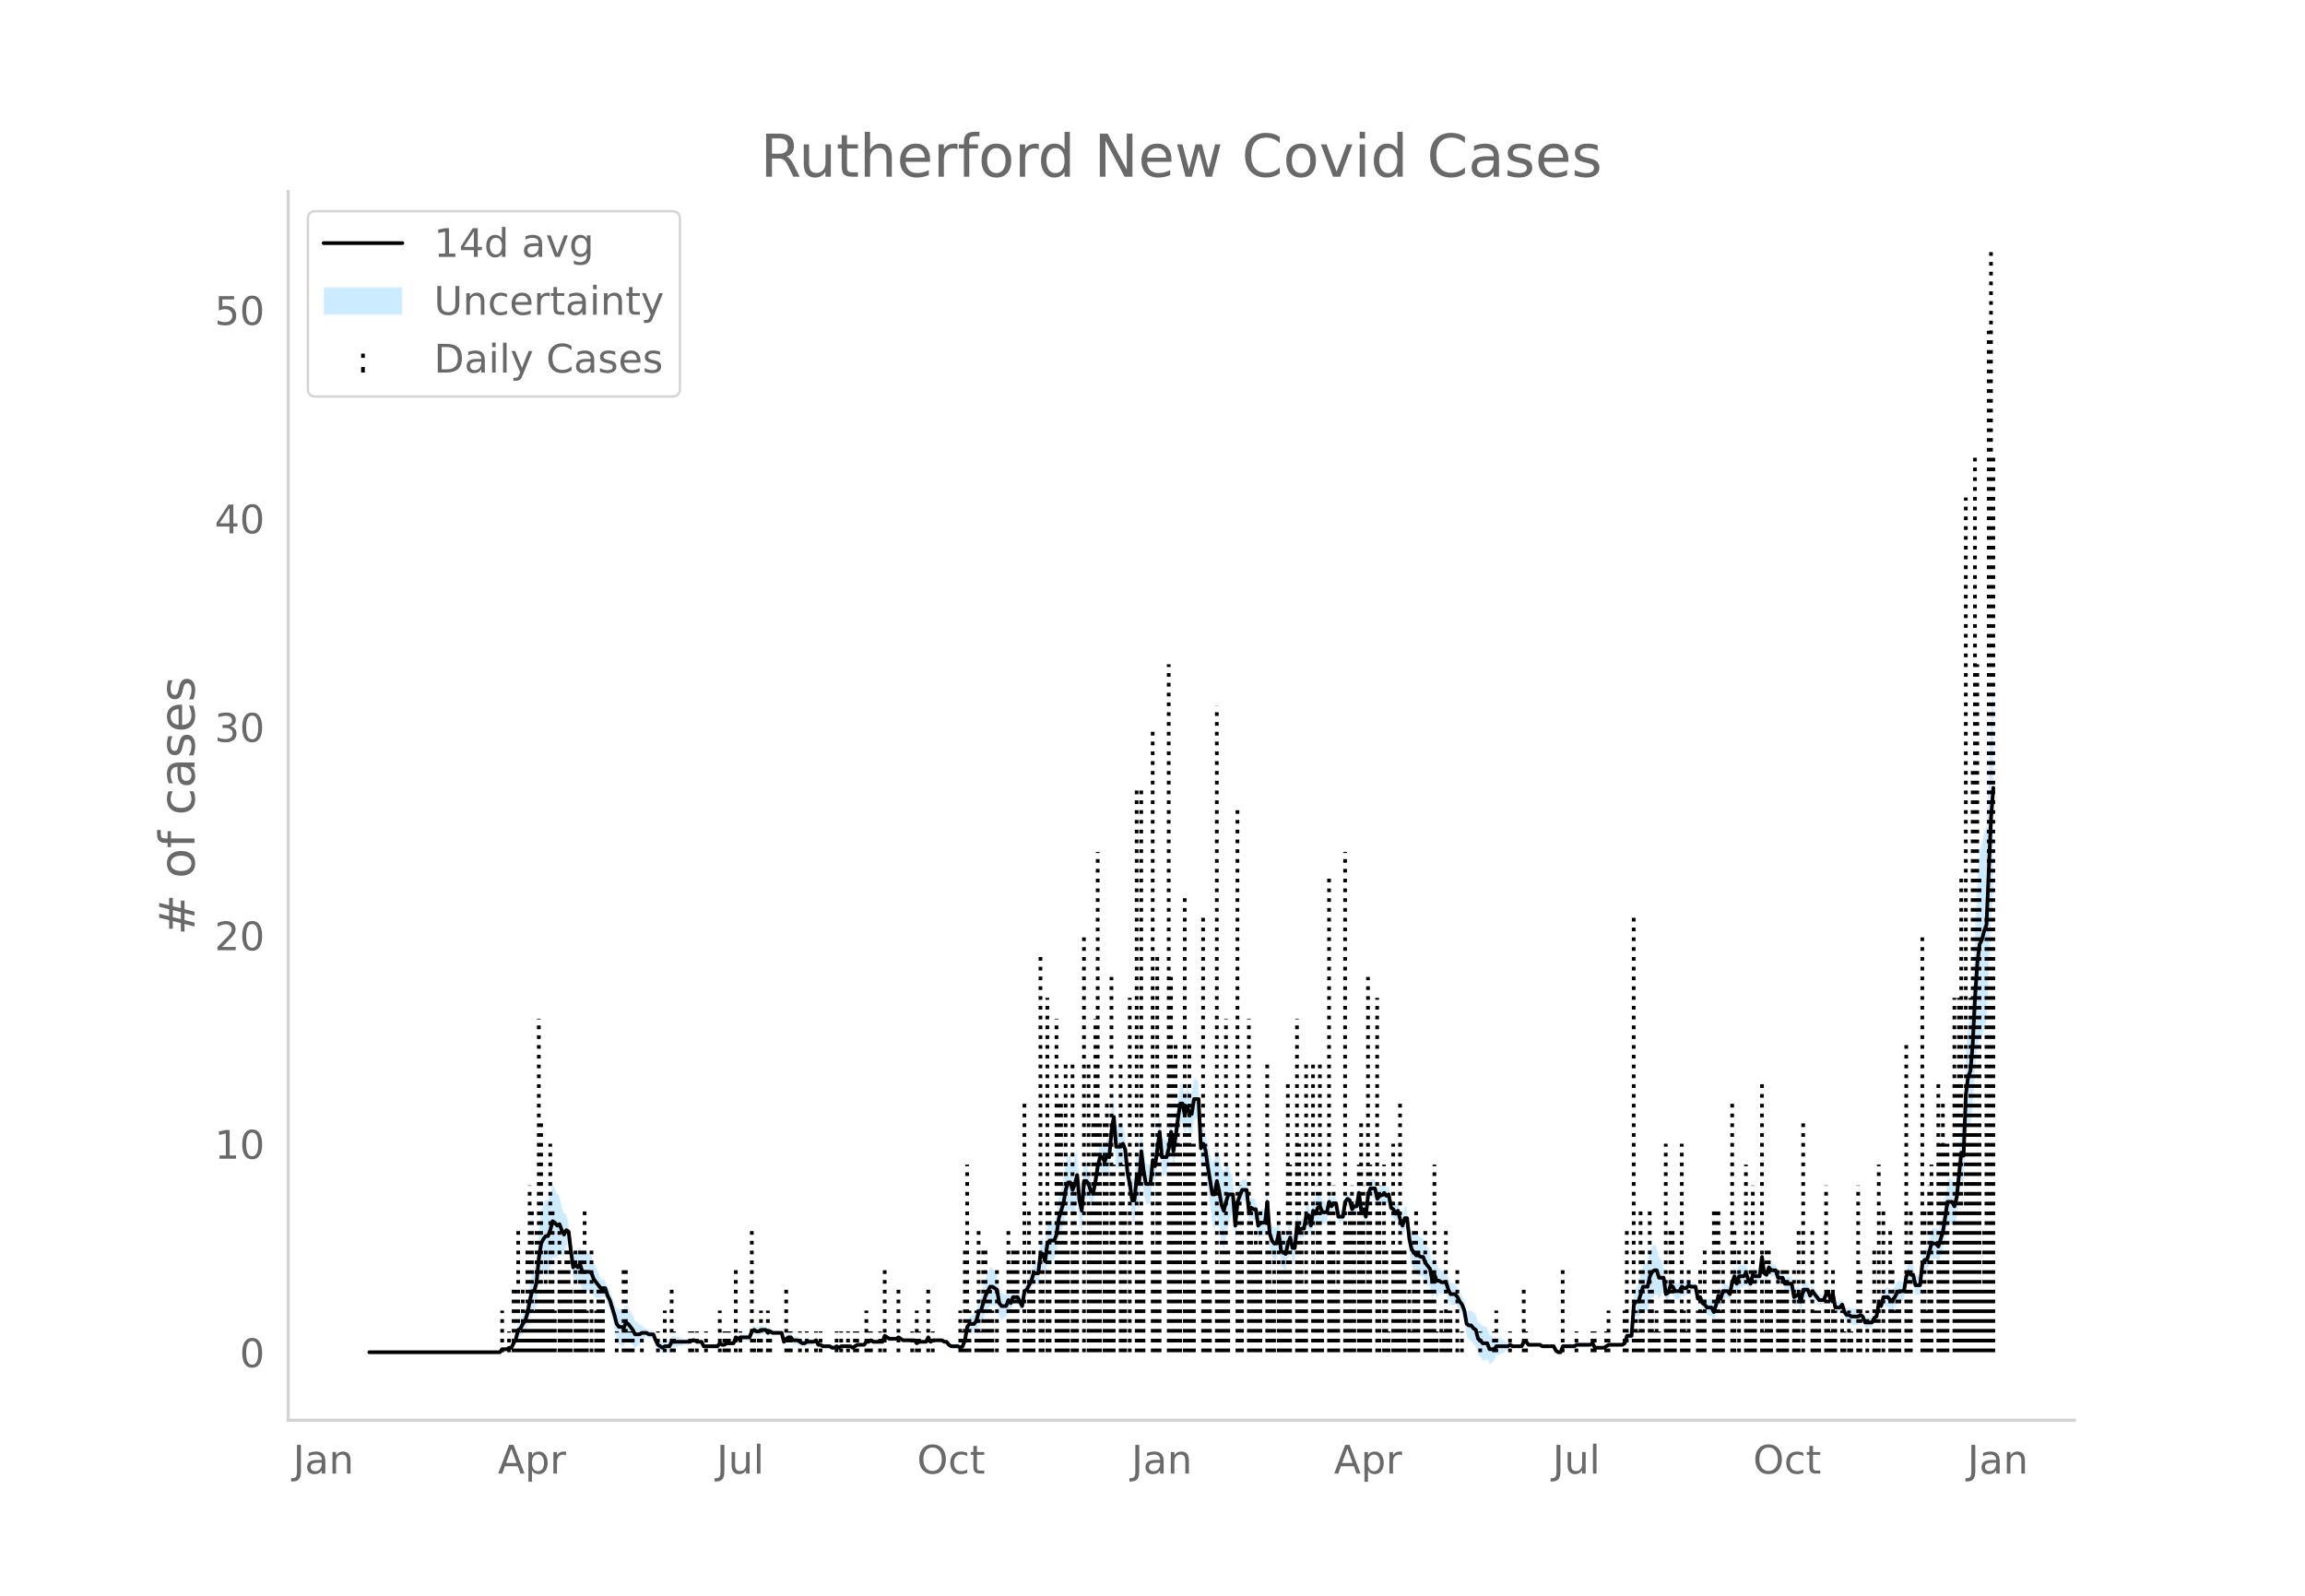 <svg height="864" viewBox="0 0 936 648" width="1248" xmlns="http://www.w3.org/2000/svg" xmlns:xlink="http://www.w3.org/1999/xlink"><defs><style>*{stroke-linecap:butt;stroke-linejoin:round}</style></defs><g id="figure_1"><path d="M0 648h936V0H0z" style="fill:#fff" id="patch_1"/><g id="axes_1"><path d="M117 576.72h725.4V77.76H117z" style="fill:none" id="patch_2"/><g id="PolyCollection_1"><defs><path d="M150.903-98.907H202.989l.93-.886.93.116.93.076.931-.466.93.09.93-1.46.93-1.278.93-2.631.93.067.93-1.128.93-.623.931-2.274.93-3.712.93-2.97.93.797.93-2.793.93-7.973.93-4.246.93-.692.93-.552.931.146.93-2.26.93-3.657.93.054.93.041.93-2.004.93.924.93.326.931-4 .93-2.076.93 7.295.93 8.249.93-.236.93 2.11.93-.659.93 3.652.93.11.931-.111.93-.249.93.043.93 2.035.93.842.93.218.93-.357.93-.502.931.17.93 3.302.93 2.228.93 3.46.93 3.87.93 4.613.93 1.886.93.258.931.63.93-2.66.93.303.93.895.93.879.93 1.336.93-.899.93-.822.93-1.597.931-.831.93-.54.93.559.93.015.93-.015.93 2.65.93 1.928.93.698.931.77.93-.533.93.125.93.07.93-1.88.93-.143.93-.187.93-.242.93-.218.931-.286.93-.41.93-.049.93.012.93-.604.93-.127.93.486.93-.174.931-.335.93 2.15.93.173.93.119.93.084.93.06.93.039.93.02.931-1.234.93.577.93-.105.93-.73.93-.056.93-.064.93-.074.93-2.002.93.742.931-.445.93.09.93.035.93-.017.93-.071.93-2.124.93-.395.93.62h.931l.93-.62.93-.107.93-.218.93 1.162.93-.716.93.515.93-.113.931-.144.93-.19.93-.286.93 4.33.93-1.062.93-.541.93.038.93 1.289.93.013.931-.05.93.675.93.624.93.013.93-.696.93-.15.93-.228.93-.377.931-.611.93 1.894.93-.043.93.574.93.07.93.028.93-.01.93.686.93.076.931-.592.93.604.93-.668.93-.088.93-.122.93-.384.93-.05.93.566.931-.605.93-.538.93.05.93.041h.93l.93-1.04.93.129.93-.474.931.649.93.023.93.003.93-.016.93-.037.93-2.253.93.639.93.59.93-.047.931-.081.93-.128.93-.58.93.576.93.605.93-.037.93-.04.93-.047.931-.054.93-.061.93 1.252.93-.62.93.02.93.006.93-.006.93-1.745.93 1.725.931-.644h3.72l.93.61.93.001.93 1.3.931.807.93.145.93.11.93.086.93.575.93-.571.93-2.419.93-4.49.931-.41.93.556.93.419.93-.77.93-2.866.93-.078.93-2.404.93-2.333.93-1.274.931-1.449.93-.132.93.054.93-.073.93 4.966.93.766.93-.54.93-.668.931-3.13.93.923.93-2.735.93-.074.93-.004.93 1.769.93 1.636.93-6.267.931-.685.93-1.553.93-1.204.93-2.263.93.43.93.19.93-6.556.93.691.93 3.243.931-6.42.93-.623.93.015.93-.682.93-2.469.93-6.21.93-2.505.93-2.459.931-4.375.93-2.233.93.083.93 3.112.93-2.465.93-4.174.93 9.542.93 3.43.93-12.823.931-1.24.93-.324.93 2.133.93-.02.93-5.112.93-5.402.93-2.637.93.742.931 2.126.93-1.915.93.969.93-9.855.93-4.793.93 12.1.93-.11.93-.342.931-2.072.93.96.93 9.263.93 5.091.93 8.473.93 1.325.93-9.477.93 3.362.93-13.253.931 7.269.93 3.986.93-.253.93-.422.93-10.149.93 1.56.93-7.175.93-5.044.931 10.35.93-.63.93-.942.93-3.532.93-6.326.93 7.86.93-5.757.93-6.877.93-5.327.931-.013.93 4.93.93-3.704.93 2.51.93.797.93-6.106.93-.426.93-.856.931 19.954.93-1.405.93 2.338.93 8.112.93 7.496.93 8.077.93 1.247.93-4.953.931 4.517.93 5.997.93 2.751.93-4.869.93-5.272.93-3.624.93-.88.93 12.168.93-11.424.931-3.527.93-2.804.93.077.93.072.93 8.881.93-1.853.93.683.93-.038.931 7.41.93-.89.93.172.93.037.93-8.78.93 13.345.93 3.672.93 1.426.93-.173.931-5.16.93 7.819.93.814.93.66.93-4.747.93-2.516.93 4.153.93-.182.931-9.729.93.5.93-.443.93.241.93-4.632.93.56.93 4.35.93-5.728.931 1.083.93-2.657.93-.546.93 2.329.93-.8.93-1.3.93-3.944.93 1.53.93-1.49.931-.527.93 5.482.93.039.93-.517.93-5.872.93-1.008.93.752.93 3.626.931-1.252.93-.057.93-5.09.93 7.264.93-.588.93 3.189.93-8.775.93-2.08.931.126.93-.065.93 4.237.93-1.178 1.86-.548v-.694l.93 1.117.93-.715.93 5.574.931.544.93 2.013.93-1.525.93 4.295.93 3.026.93-3.048.93-.197.93 9.53.931 5.436.93 2.003.93 1.639.93.128.93.312.93-.021.93 2.4.93 1.187.93.805.931 5.039.93-2.58.93 1.67.93-1.477.93.196.93-.11.93-.164.93 3.108.931 1.87.93-.146.93-.445.93.973.93 1.701.93 1.145.93 2.991.93 6.357.931 1.35.93.384.93 1.493.93.653.93 3.764.93.783.93 1.392.93-.126.93-.453.931 1.994.93-.558.93-.787.93-2.105.93-.3.93-.368.93-.56.93-.583.931-.814.93-.845.93.392.93-.07.93-.09.93-.116.93-.077.93-1.677.93.039.931 1.208.93-.005.93-.008.93-.01.93-.015.93-.018.93.623H630.845l.93 1.969.93.76.93.173.93-2.443.931-.027.93-.03.93-.033.93-.036h.93l.93-.569.93.033.93.03.93.027.931.025.93-.075.93-.237.93-1.015.93 1.888.93.06.93.05.93.043.931.037.93-.605.93-.605h5.581l.93-.604.93-2.44.93.302.93.178.93-9.936.93.34.93.99.93-1.964.931-1.97.93.634.93.297.93-3.836.93-1.65.93-.845.93-.661.93 2.078.931-1.468.93-2.442.93 6.22.93-.968.93-3.619.93.36.93 1.94.93.116.93.107.931-1.864.93.375.93-.423.93-1.83.93.35.93-.337.93-.485.93 5.16.931-.4.93 2.914.93 1.026.93 1.714.93.364.93.266.93 2.073.93-3.092.931-3.79.93.86.93-3.21.93-.205.93-.225.93 1.292.93-4.234.93-1.655.93 3.18.931-2.769.93.058.93-.13.93-1.753.93 1.883.93 1.573.93-3.99.93.463.931-.226.93-.338.93-7.455.93 6.572.93.605.93-3.072.93 1.235.93.013h.93l.931 3.074.93-.038.93-.239.93 2.7.93.218.93.185.93.16.93 5.518.931-.139.93-.335.93 3.267.93-5.084.93-.356.93-.502.93 2.307.93-2.103.931.845.93 1.134.93 1.155.93-.172.93-.325.93-2.425.93-.584.93 3.105.93-2.566.931 5.82.93.193.93.053.93-1.157.93 3.187.93 1.507.93.24.93.873.931.179.93.103.93-.212.93-1.123.93.409.93 1.773.93.088.93-.01.931-.109.93-2.41.93-.758.93-4.652.93 1.535.93-2.825.93.545.93.393.93 1.38.931.135.93-1.066.93-1.805.93-.722.93-.331.93-.606.93-5.858.93-1.638.931 1.546.93.015.93 4.155.93-.11.93-.147.93-8.085.93-1.477.93.166.93-2.53.931-2.884.93.344.93.01.93 1.402.93-2.591.93-2.527.93-5.086.93-5.147.931.179.93-.498.93 1.713.93-3.524.93-8.261.93-7.257.93 2.275.93-20.501.931-3.718.93-.289.93-8.349.93-14.813.93-9.482.93-3.988.93.407.93-2.671.93-3.112.931-21.586.93-20.072.93-10.401v-86.95l-.93 13.784-.93 23.463-.93 21.95-.93 1.725-.93 4.584-.93 4.035-.93 11.734-.93 18.331-.93 22.675-.93 13.42-.931 4.548-.93 10.793-.93 29.08-.93-.142-.93 10.882-.93 9.879-.93 3.731-.93-1.914-.931-.498-.93.179-.93 6.946-.93 7.007-.93 3.52-.93 3.454-.93-1.016-.93.01-.93.345-.931 4.37-.93 3.517-.93.167-.93 2.15-.93 8.846-.93-.147-.93-.11-.93-4.31-.931.015-.93-.873-.93 1.99-.93 6.235-.93-.606-.93-.331-.93.487-.93 1.823-.931 1.352-.93.135-.93-1.037-.93.392-.93.546-.93 4.43-.93-.884-.93 6.232-.93.45-.931 1.219-.93-.109-.93-.01-.93.089-.93-3.064-.93-.801-.93.086-.93-.212-.931.103-.93.18-.93-.337-.93.24-.93-.911-.93-2.86-.93 1.261-.93.054-.931.192-.93-5.063-.93 2.27-.93-2.94-.93.625-.93 2.412-.93-.325-.93-.172-.93-1.264-.931-1.284-.93-1.574-.93 1.525-.93-2.53-.93-.503-.93-.356-.93 4.591-.93-2.78-.931.875-.93 1.07-.93-5.365-.93.159-.93.186-.93.218-.93-2.138-.93-.239-.93-.038-.931-2.972h-.93l-.93.012-.93-1.183-.93 2.975-.93-.605-.93-6.73-.93 8.266-.931-.338-.93-.226-.93-.746-.93 3.266-.93-2.055-.93-2.955-.93.667-.93-.132-.931.059-.93 3.278-.93-2.868-.93 3.183-.93 5.44-.93-1.126-.93-.225-.93-.205-.93 2.837-.931-1.558-.93 3.465-.93 2.954-.93-1.555-.93.266-.93.365-.93-.705-.93-.184-.931-1.924-.93.81-.93-4.514-.93-.485-.93-.337-.93-.86-.93.59-.93-.423-.93-.835-.931 1.764-.93.107-.93.116-.93-1.688-.93-.85-.93 2.428-.93.242-.93-7.083-.931-2.442-.93-1.468-.93-3.968-.93-.662-.93.366-.93 1.977-.93 4.63-.93.296-.931.635-.93 4.076-.93 4.083-.93.99-.93 2.758-.93 15.459-.93.178-.93.303-.93 3.606-.931.605h-5.58l-.93.604-.931.605-.93.037-.93.042-.93.05-.93.06-.93-1.74-.93.195-.93-.237-.931-.075-.93.025-.93.027-.93.03-.93.033-.93.64h-.93l-.93-.035-.93-.033-.931-.03-.93-.028-.93 2.394-.93.173-.93-.449-.93-1.658H626.193l-.93-.587-.93-.018-.93-.014-.93-.011-.93-.008-.93-.005-.931-1.21-.93.039-.93 1.95-.93-.077-.93-.117-.93-.089-.93-.07-.93-.817-.931.364-.93-.813-.93-.584-.93-.56-.93-.368-.93-.3-.93.314-.93-.787-.931-.558-.93-2.844-.93-.453-.93-.126-.93-1.026-.93-.426-.93-3.492-.93-.556-.93-.926-.931.383-.93.141-.93-4.526-.93-1.846-.93-1.274-.93-1.927-.93-1.446-.93-.444-.931-.146-.93-1.758-.93-2.939-.93-.163-.93-.111-.93-1.014-.93-1.476-.93-3.167-.93 2.257-.931-4.635-.93-1.614-.93-1.232-.93-2.437-.93-.02-.93-.899-.93.129-.93-.78-.931-.415-.93-3.03-.93-7.4-.93-.197-.93 2.998-.93-1.81-.93-2.962-.93.894-.931-1.615-.93-.665-.93-5.31-.93.494-.93-1.301v.515l-1.86.66-.93 1.242-.93-4.229-.931-.065-.93.127-.93 2.757-.93 9.365-.93-2.858-.93.622-.93-7.248-.93 5.793-.931-.056-.93 1.166-.93-3.63-.93-.457-.93 1.41-.93 6.222-.93-.517-.93.038-.931-5.401-.93-.527-.93.928-.93-2.098-.93 4.52-.93-1.298-.93-.8-.93-2.509-.93.664-.931 2.18-.93-1.336-.93 6.366-.93-4.116-.93.56-.93 6.252-.93.241-.93.766-.931-4.337-.93 9.62-.93-.182-.93-4.312-.93 2.321-.93 3.718-.93-.549-.93-.395-.93-6.694-.931 3.306-.93-.173-.93-.992-.93-2.375-.93-12.05-.93 8.15-.93.037-.93.172-.931 1.529-.93-5.893-.93-.038-.93-.527-.93 1.775-.93-9.258-.93.072-.93.077-.931 2.033-.93 1.311-.93 7.924-.93-13.227-.93-.88-.93-3.624-.93.774-.93 2.387-.93-2.086-.931-4.887-.93-3.947-.93 5.93-.93 1.247-.93-4.016-.93-3.387-.93-5.191-.93-2.5-.931 2.224-.93-19.954-.93-.856-.93-.426-.93 5.988-.93-.413-.93-2.327-.93 3.551-.93-4.744-.931-.013-.93 6.766-.93 7.635-.93 6.336-.93-7.86-.93 6.976-.93 3.723-.93-.942-.931-.63-.93-10.208-.93 8.258-.93 7.336-.93-3.277-.93 9.2-.93-.421-.93-.253-.931-6.898-.93-8.452-.93 13.352-.93-2.685-.93 9.873-.93 1.324-.93-4.83-.93-3.373-.93-10.086-.931-3.878-.93.347-.93-.342-.93-.11-.93-12.086-.93 6.09-.93 11.914-.93-.24-.931 2.921-.93-1.502-.93.742-.93 4.62-.93 6.69-.93 4.563-.93-1.23-.93-3.914-.93-2.742-.931-1.24-.93 11.364-.93-5.035-.93-11.017-.93 3.082-.93 2.372-.93-2.934-.93.083-.931 3.813-.93 6.509-.93 3.587-.93 3.541-.93 7.093-.93 2.369-.93-.682-.93.015-.931 1.796-.93 8.091-.93-2.804-.93.692-.93 9.163-.93.191-.93.43-.93 3.784-.93 2.424-.931 2.074-.93.525-.93 5.826-.93-1.992-.93-1.859-.93-.003-.93-.075-.93 2.103-.931-1.496-.93 1.707-.93-.669-.93-.539-.93-1.652-.93-5.919-.93-1.282-.93-1.155-.931-.132-.93 2.18-.93 2.352-.93 3.714-.93 3.643-.93 1.132-.93 4.388-.93 1.65-.93.418-.931.557-.93 2.009-.93 6.393-.93 2.419-.93.637-.93-.634-.93.086-.93.11-.931.146-.93-.403-.93-1.119-.93.002-.93-.6h-3.72l-.931.565-.93-1.902-.93 1.883-.93-.007-.93.007-.93.02-.93.59-.93-1.168-.931-.061-.93-.053-.93-.047-.93-.041-.93-.037-.93-.605-.93-.633-.93.63-.931-.128-.93-.082-.93-.046-.93-.62-.93-.57-.93 2.584-.93-.036-.93-.016-.93.003-.931.023-.93-.561-.93.736-.93.13-.93 1.377h-.93l-.93.04-.93.051-.931.671-.93.605-.93-.645-.93-.049-.93-.384-.93-.122-.93-.088-.93.541-.93-.604-.931.616-.93.077-.93-.524-.93-.01-.93.029-.93.07-.93-.636-.93-.043-.931-1.734-.93.598-.93-.376-.93-.23-.93-.148-.93.512-.93.013-.93-.584-.931-.535-.93-.05-.93.013-.93-1.13-.93.039-.93.667-.93 1.358-.93-2.927-.93-.285-.931-.19-.93-.144-.93-.113-.93-.695-.93.493-.93-1.256-.93-.218-.93-.107-.931.59h-.93l-.93-.59-.93.814-.93 2.713-.93-.07-.93-.018-.93.035-.931.09-.93.765-.93-.467-.93 2.834-.93-.074-.93-.063-.93-.056-.93.479-.93-.105-.931-.633-.93 1.186-.93.02-.93.039-.93.06-.93.084-.93.118-.93.174-.931-1.479-.93-.335-.93-.174-.93-.723-.93-.127-.93.605-.93.012-.93-.05-.93-.408-.931-.286-.93-.219-.93-.242-.93-.186-.93-.144-.93 1.748-.93.07-.93.126-.931.675-.93-.439-.93-.51-.93-1.7-.93-2.188-.93-.015-.93.015-.93-.65-.931-.54-.93-.831-.93-.389-.93-.821-.93-.899-.93-2.292-.93-1.54-.93-1.524-.93-.906-.931 2.178-.93-.58-.93.258-.93-.532-.93-2.644-.93-2.175-.93-2.587-.93-1.4-.931-2.744-.93.17-.93-.503-.93-2.775-.93-2.2-.93-1.578-.93-2.801-.93-1.167-.93-.249-.931-.11-.93.11-.93-2.396-.93 1.76-.93-.309-.93 2.184-.93-5.055-.93-8.426-.931-3.285-.93-.372-.93-3.302-.93-3.912-.93-.796-.93-2.377-.93-1.156-.93 3.6-.931 2.577-.93.146-.93 1.867-.93 2.935-.93 7.847-.93 11.376-.93 4.463-.93.797-.93 5.495-.931 5.963-.93 3.772-.93 1.796-.93 2.5-.93 1.276-.93 4.624-.93 2.35-.93 2.168-.931.09-.93.744-.93.076-.93.116-.93 1.532H150.903z" id="ma210fded18" style="stroke:#fff;stroke-opacity:.2"/></defs><g clip-path="url(#p8ac05db994)"><use style="fill:#089fff;fill-opacity:.2;stroke:#fff;stroke-opacity:.2" xlink:href="#ma210fded18" y="648"/></g></g><g id="LineCollection_1"><path clip-path="url(#p8ac05db994)" d="M203.92 549.093v-16.93M206.71 549.093v-8.465M208.57 549.093v-25.395M209.5 549.093v-25.395M210.43 549.093v-50.79M211.36 549.093v-8.465M212.29 549.093v-25.395M213.22 549.093v-16.93M214.151 549.093v-42.325M215.081 549.093v-67.721M216.011 549.093v-59.256M216.941 549.093v-16.93M217.871 549.093v-50.79M218.802 549.093V413.651M219.732 549.093v-93.116M220.662 549.093v-25.395M221.592 549.093v-42.325M222.522 549.093v-25.395M223.452 549.093v-84.651M224.382 549.093v-59.256M225.312 549.093v-16.93M227.173 549.093v-50.79M228.103 549.093v-33.86M229.033 549.093v-33.86M229.963 549.093v-42.325M230.893 549.093v-42.325M231.823 549.093v-25.395M233.683 549.093v-42.325M234.614 549.093v-25.395M235.544 549.093v-42.325M236.474 549.093v-42.325M237.404 549.093v-59.256M238.334 549.093v-16.93M240.194 549.093v-42.325M242.055 549.093v-16.93M242.985 549.093v-25.395M243.915 549.093v-25.395M244.845 549.093v-25.395M250.426 549.093v-8.465M253.216 549.093v-33.86M254.146 549.093v-33.86M255.076 549.093v-8.465M256.006 549.093v-8.465M256.936 549.093v-8.465M260.657 549.093v-8.465M267.168 549.093v-8.465M269.958 549.093v-16.93M272.748 549.093v-25.395M273.679 549.093v-8.465M280.19 549.093v-8.465M281.12 549.093v-8.465M282.98 549.093v-8.465M286.7 549.093v-8.465M292.281 549.093v-16.93M294.141 549.093v-8.465M295.071 549.093v-8.465M296.001 549.093v-8.465M298.792 549.093v-33.86M300.652 549.093v-8.465M305.303 549.093v-50.79M306.233 549.093v-8.465M308.093 549.093v-8.465M309.023 549.093v-16.93M311.813 549.093v-16.93M312.744 549.093v-8.465M319.254 549.093v-25.395M320.185 549.093v-8.465M321.115 549.093v-8.465M324.835 549.093v-8.465M327.626 549.093v-8.465M331.346 549.093v-8.465M333.206 549.093v-8.465M339.717 549.093v-8.465M341.577 549.093v-8.465M344.368 549.093v-8.465M347.158 549.093v-8.465M348.088 549.093v-8.465M351.809 549.093v-16.93M352.739 549.093v-8.465M353.669 549.093v-8.465M357.39 549.093v-8.465M359.25 549.093v-33.86M364.83 549.093v-25.395M370.411 549.093v-8.465M372.271 549.093v-16.93M373.201 549.093v-8.465M376.922 549.093v-25.395M378.782 549.093v-8.465M389.943 549.093v-16.93M390.874 549.093v-8.465M391.804 549.093v-42.325M392.734 549.093v-76.186M393.664 549.093v-16.93M396.454 549.093v-16.93M397.384 549.093v-50.79M398.315 549.093v-8.465M399.245 549.093v-42.325M400.175 549.093v-42.325M401.105 549.093v-25.395M402.035 549.093v-25.395M402.965 549.093v-16.93M404.825 549.093v-33.86M409.476 549.093v-50.79M410.406 549.093v-33.86M411.336 549.093v-42.325M412.266 549.093v-42.325M413.196 549.093v-42.325M415.987 549.093V447.511M416.917 549.093v-8.465M417.847 549.093v-59.256M418.777 549.093v-25.395M419.707 549.093v-42.325M422.498 549.093V388.255M423.428 549.093v-33.86M425.288 549.093V405.186M426.218 549.093v-59.256M429.009 549.093V413.651M429.939 549.093V447.511M430.869 549.093V447.511M431.799 549.093v-67.721M432.729 549.093V430.581M433.66 549.093v-42.325M435.52 549.093V430.581M436.45 549.093v-67.721M437.38 549.093v-50.79M440.17 549.093V379.79M442.03 549.093V430.581M442.96 549.093v-59.256M443.89 549.093v-93.116M444.82 549.093V413.651M445.75 549.093V345.93M446.68 549.093v-93.116M448.541 549.093v-93.116M449.471 549.093V447.511M450.401 549.093v-42.325M451.331 549.093V396.72M452.261 549.093v-76.186M455.052 549.093V430.581M455.982 549.093v-76.186M456.912 549.093v-59.256M458.772 549.093V405.186M461.563 549.093V320.534M462.493 549.093v-59.256M463.423 549.093V320.534M464.353 549.093v-42.325M468.074 549.093V295.14M469.004 549.093v-42.325M469.934 549.093V388.255M470.864 549.093v-93.116M474.584 549.093v-279.35M475.514 549.093V396.72M476.445 549.093V430.581M477.375 549.093V422.116M478.305 549.093V447.511M479.235 549.093v-84.651M481.095 549.093V362.86M482.025 549.093v-93.116M482.955 549.093V422.116M483.886 549.093v-84.651M484.816 549.093v-84.651M488.536 549.093V371.325M489.466 549.093v-84.651M490.396 549.093v-33.86M491.326 549.093v-25.395M494.117 549.093v-262.42M495.047 549.093v-33.86M495.977 549.093v-50.79M496.907 549.093v-50.79M497.837 549.093V413.651M498.767 549.093v-42.325M502.488 549.093V329M503.418 549.093v-67.721M504.348 549.093v-59.256M507.139 549.093V413.651M508.069 549.093v-59.256M508.999 549.093v-42.325M509.929 549.093v-50.79M510.859 549.093v-42.325M511.79 549.093v-59.256M514.58 549.093V430.581M515.51 549.093v-42.325M516.44 549.093v-25.395M517.37 549.093v-42.325M519.23 549.093v-59.256M520.16 549.093v-33.86M521.09 549.093v-50.79M522.02 549.093v-33.86M522.95 549.093V439.046M523.88 549.093v-76.186M526.671 549.093V413.651M527.601 549.093v-84.651M528.531 549.093v-50.79M529.461 549.093v-25.395M530.391 549.093V430.581M533.182 549.093V430.581M534.112 549.093v-33.86M535.042 549.093v-67.721M535.972 549.093V430.581M536.902 549.093v-42.325M539.693 549.093V354.395M540.623 549.093v-59.256M541.553 549.093v-67.721M542.483 549.093v-25.395M543.413 549.093v-42.325M546.204 549.093V345.93M547.134 549.093v-50.79M548.064 549.093v-59.256M548.994 549.093v-67.721M549.924 549.093v-59.256M551.784 549.093v-76.186M552.714 549.093v-93.116M553.644 549.093v-67.721M554.575 549.093v-25.395M555.505 549.093V396.72M556.435 549.093v-76.186M559.225 549.093V405.186M560.155 549.093v-67.721M562.016 549.093v-67.721M562.016 549.093v-76.186M562.946 549.093v-42.325M563.876 549.093v-8.465M565.736 549.093v-84.651M566.666 549.093v-42.325M567.596 549.093v-42.325M568.526 549.093V447.511M569.457 549.093v-42.325M570.387 549.093v-42.325M572.247 549.093v-25.395M573.177 549.093v-8.465M574.107 549.093v-50.79M575.037 549.093v-59.256M575.967 549.093v-42.325M578.758 549.093v-50.79M579.688 549.093v-25.395M580.618 549.093v-25.395M581.548 549.093v-33.86M582.478 549.093v-76.186M583.408 549.093v-8.465M585.269 549.093v-16.93M586.199 549.093v-8.465M587.129 549.093v-50.79M588.059 549.093v-16.93M588.989 549.093v-16.93M591.78 549.093v-33.86M593.64 549.093v-8.465M601.08 549.093v-8.465M606.661 549.093v-8.465M607.591 549.093v-16.93M613.172 549.093v-8.465M618.753 549.093v-25.395M619.683 549.093v-8.465M634.565 549.093v-33.86M640.146 549.093v-8.465M646.656 549.093v-8.465M647.587 549.093v-8.465M652.237 549.093v-8.465M653.167 549.093v-16.93M659.678 549.093v-16.93M660.608 549.093v-50.79M663.399 549.093V371.325M664.329 549.093v-16.93M665.259 549.093v-8.465M666.189 549.093v-59.256M667.119 549.093v-42.325M669.91 549.093v-59.256M670.84 549.093v-25.395M671.77 549.093v-8.465M672.7 549.093v-16.93M673.63 549.093v-8.465M676.42 549.093v-84.651M677.35 549.093v-25.395M678.28 549.093v-50.79M679.21 549.093v-50.79M680.14 549.093v-16.93M682.931 549.093v-84.651M683.861 549.093v-16.93M684.791 549.093v-8.465M685.721 549.093v-33.86M689.442 549.093v-16.93M690.372 549.093v-33.86M691.302 549.093v-16.93M692.232 549.093v-42.325M695.953 549.093v-59.256M696.883 549.093v-59.256M697.813 549.093v-59.256M698.743 549.093v-16.93M699.673 549.093v-42.325M703.394 549.093V447.511M704.324 549.093v-50.79M706.184 549.093v-42.325M708.974 549.093v-76.186M709.905 549.093v-25.395M710.835 549.093v-33.86M711.765 549.093v-67.721M712.695 549.093v-33.86M715.485 549.093V439.046M716.415 549.093v-8.465M717.345 549.093v-42.325M718.276 549.093v-42.325M719.206 549.093v-25.395M721.996 549.093v-33.86M722.926 549.093v-25.395M723.856 549.093v-33.86M724.786 549.093v-33.86M725.717 549.093v-33.86M728.507 549.093v-33.86M729.437 549.093v-16.93M730.367 549.093v-50.79M732.227 549.093v-93.116M735.948 549.093v-50.79M736.878 549.093v-16.93M737.808 549.093v-16.93M738.738 549.093v-16.93M741.529 549.093v-67.721M742.459 549.093v-25.395M743.389 549.093v-8.465M744.319 549.093v-33.86M745.249 549.093v-16.93M748.04 549.093v-16.93M748.97 549.093v-8.465M750.83 549.093v-16.93M751.76 549.093v-8.465M754.55 549.093v-67.721M755.48 549.093v-33.86M758.27 549.093v-16.93M761.061 549.093v-42.325M761.991 549.093v-16.93M762.921 549.093v-76.186M764.782 549.093v-59.256M767.572 549.093v-50.79M768.502 549.093v-33.86M769.432 549.093v-16.93M770.362 549.093v-25.395M771.292 549.093v-25.395M774.083 549.093V422.116M775.013 549.093v-42.325M775.943 549.093v-59.256M780.594 549.093V379.79M781.524 549.093v-59.256M782.454 549.093v-16.93M783.384 549.093v-67.721M784.314 549.093v-76.186M787.104 549.093V439.046M788.035 549.093v-84.651M788.965 549.093V447.511M789.895 549.093v-84.651M790.825 549.093v-84.651M793.615 549.093V405.186M794.545 549.093V439.046M795.475 549.093V405.186M796.406 549.093V354.395M797.336 549.093v-59.256M798.266 549.093V202.022M799.196 549.093V447.511M800.126 549.093V405.186M801.056 549.093V312.07M801.986 549.093V185.092M802.916 549.093v-279.35M803.847 549.093V354.395M804.777 549.093v-25.395M805.707 549.093v-50.79M806.637 549.093V371.325M807.567 549.093V134.301M808.497 549.093V100.44M809.427 549.093V185.092" style="fill:none;stroke:#000;stroke-dasharray:1.5,2.475;stroke-dashoffset:0;stroke-width:1.5"/></g><path clip-path="url(#p8ac05db994)" d="M149.973 549.093h53.017l.93-1.209h1.86l.93-.605h.93l1.86-3.628.93-3.628.93-.604.93-1.814.93-1.21.931-3.023.93-4.837.93-4.233h.93l.93-3.627.93-9.675.93-6.046.93-1.814.93-1.21h.931l.93-2.418.93-3.628.93.604.93 1.21.93-.605.93 2.419.93 1.814.931-1.814.93.604.93 7.86.93 6.652.93-1.21.93 1.21.93-1.21.93 3.024h2.791l.93.605.93 2.418 2.79 3.628h1.861l.93 3.023.93 1.814 1.86 6.047.93 3.628.93 1.21h.93l.931.604.93-2.419.93.605 1.86 2.418.93 1.814h1.86l.93-.604h1.861l.93.604h1.86l.93 2.42.93 1.813 1.861 1.21.93-.605h1.86l.93-1.814h7.441l.93-.605h.93l.93.605h1.861l.93 1.814h5.58l.931-1.21.93.605h.93l.93-.605h2.79l.93-2.418.93.604.931-.604h3.72l.93-2.419.93-.605.93.605h.931l.93-.605h1.86l.93 1.21.93-.605.93.605h3.721l.93 3.628.93-1.21.93-.604h.93l.93 1.21h1.861l1.86 1.208h.93l.93-.604h2.79l.931-.605.93 1.814h.93l.93.605h2.79l.93.604h.93l.931-.604.93.604.93-.604h3.72l.93.604 1.861-1.209h2.79l.93-1.21h.93l.93-.604.931.605h3.72l.93-2.419 1.86 1.21h2.791l.93-.605 1.86 1.21h4.651l.93 1.208.93-.604h2.79l.93-1.814.93 1.814.931-.605h3.72l.93.605h.93l.93 1.209.931.605h2.79l.93.604.93-.604.93-2.419.93-5.442.931-1.21h1.86l.93-1.208.93-3.628.93-.605 1.86-6.047 1.861-3.627h.93l1.86 1.209.93 5.442.93 1.209h1.86l.931-2.419.93 1.21.93-2.419h1.86l1.86 3.628.93-6.047.931-.604 1.86-3.628.93-3.023h1.86l.93-7.86h.93l.93 3.022.931-7.255.93-1.21h1.86l.93-2.418.93-6.652 1.86-6.046.931-5.442.93-3.023h.93l.93 3.023.93-2.419.93-3.628.93 10.28.93 4.232.93-12.093h.931l.93 1.21.93 3.023.93.604.93-4.837.93-6.046.93-3.628h.93l.931 1.814.93-2.419.93.605.93-10.884.93-5.442.93 12.093h1.86l.931-1.21.93 2.42.93 9.674.93 4.232.93 6.652h.93l.93-9.675.93 3.023.93-13.302.931 7.86.93 5.442h1.86l.93-9.674.93 2.419 1.86-13.908.931 10.28h1.86l.93-3.628.93-6.652.93 7.861.93-6.047.93-7.255.93-6.047h.931l.93 4.837.93-3.628.93 2.419.93.605.93-6.047h1.86l.931 19.954.93-1.814.93 2.418.93 6.652 1.86 11.488h.93l.93-5.442.931 4.233.93 5.442.93 2.418.93-3.628.93-3.023h1.86l.93 12.698.93-9.675 1.861-4.837h1.86l.93 9.07.93-1.814.93.605h.93l.931 6.65.93-1.209h1.86l.93-8.465.93 12.698.93 3.023.93 1.21h.93l.931-4.233.93 7.256 1.86 1.21.93-4.233.93-2.42.93 4.234h.93l.931-9.675.93 2.419.93-.605h.93l.93-5.442h.93l.93 4.233.93-6.047.931 1.21.93-2.42.93-.604.93 2.419h1.86l.93-4.233.93 1.814.93-1.21h.931l.93 5.443h1.86l.93-6.047.93-1.21.93.606.93 3.628.931-1.21h.93l.93-5.442.93 7.256.93-.604.93 3.023.93-9.07.93-2.419h1.861l.93 4.233.93-1.21 1.86-.604v-.605l.93 1.21.93-.605.93 5.442.931.605.93 1.813.93-1.209.93 3.628.93 2.419.93-3.024h.93l.93 8.466.931 4.232 1.86 2.419h.93l.93.604h.93l.93 2.42 1.86 2.418.931 4.837.93-2.419.93 2.419h.93l.93.605h1.86l.93 3.023.931 1.814h1.86l.93 1.21.93 1.813.93 1.21.93 2.418.93 5.442.931.605h.93l.93 1.209.93.604.93 3.628.93.605.93 1.21h1.86l.931 2.418h1.86l.93-1.21h4.651l.93-.604.93.605h3.72l.93-1.814h.93l.931 1.209h4.65l.93.605h4.651l.93 1.814.93.604h.93l.93-2.418h4.651l.93-.605h5.581l.93-.605.93 1.814h3.721l1.86-1.209h5.581l.93-.605.93-3.023h1.86l.93-12.698.93-1.209h.93l1.861-6.046h1.86l.93-4.233.93-1.814.93-.605h.93l.93 3.024h1.861l.93 6.65.93-.604.93-3.023.93.605.93 1.813H682l.931-1.813.93.604h.93l.93-1.21.93.606h1.86l.93 4.837.931-.605.93 2.419.93.604.93 1.21h1.86l.93 1.814.93-3.024.931-3.628.93 1.21.93-3.024h1.86l.93 1.21.93-4.837.93-2.42.93 3.024.931-3.023h1.86l.93-1.21.93 2.42.93 1.813.93-3.628.93.605h1.861l.93-7.86.93 6.65.93.605.93-3.023.93 1.21h1.86l.931 3.023h1.86l.93 2.418h2.79l.93 5.442 1.861-1.21.93 3.024.93-4.837h1.86l.93 2.418.93-1.814 2.791 3.628h1.86l.93-2.418.93-.605.93 3.023.93-2.418.931 5.442h1.86l.93-1.21.93 3.024.93 1.209h.93l.93.605h2.791l.93-.605.93.605.93 2.418h2.791l.93-1.814.93-.604.93-5.442.93 1.209.93-3.628h1.86l.93 1.21h.931l.93-1.21.93-1.814.93-.605h1.86l.93-6.046.93-1.814.931 1.21h.93l.93 4.232h1.86l.93-8.465.93-1.814h.93l.93-3.024.931-3.627h1.86l.93 1.209 1.86-6.047 1.86-12.093h1.861l.93 1.814.93-3.628 1.86-18.14.93 1.21.93-24.79.931-7.257.93-2.418.93-10.884.93-18.744.93-13.907.93-7.86.93-1.815.93-3.628.93-2.418 1.861-43.536.93-12.093h0" style="fill:none;stroke:#000;stroke-linecap:round;stroke-width:1.5" id="line2d_1"/><path d="M117 576.72V77.76" style="fill:none;stroke:#d3d3d3;stroke-linecap:square;stroke-linejoin:miter;stroke-width:1.25" id="patch_3"/><path d="M117 576.72h725.4" style="fill:none;stroke:#d3d3d3;stroke-linecap:square;stroke-linejoin:miter;stroke-width:1.25" id="patch_4"/><g id="matplotlib.axis_1"><g id="xtick_1"><g style="fill:#696969" transform="matrix(.16 0 0 -.16 119.038 598.378)" id="text_1"><defs><path d="M9.813 72.906h9.859V5.078q0-13.187-5-19.14-5-5.954-16.094-5.954h-3.75v8.297h3.078q6.531 0 9.219 3.672Q9.813-4.39 9.813 5.078z" id="DejaVuSans-74"/><path d="M34.281 27.484q-10.89 0-15.093-2.484-4.204-2.484-4.204-8.5 0-4.781 3.157-7.594 3.156-2.797 8.562-2.797 7.485 0 12 5.297 4.516 5.297 4.516 14.078v2zm17.922 3.72V0H43.22v8.297Q40.14 3.328 35.547.953q-4.594-2.375-11.234-2.375-8.391 0-13.36 4.719Q6 8.016 6 15.922q0 9.219 6.172 13.906 6.187 4.688 18.437 4.688h12.61v.89q0 6.203-4.078 9.594-4.078 3.39-11.453 3.39-4.688 0-9.141-1.124-4.438-1.125-8.531-3.375v8.312q4.921 1.906 9.562 2.844 4.64.953 9.031.953 11.875 0 17.735-6.156 5.86-6.14 5.86-18.64z" id="DejaVuSans-97"/><path d="M54.89 33.016V0h-8.984v32.719q0 7.765-3.031 11.61-3.031 3.858-9.078 3.858-7.281 0-11.484-4.64-4.204-4.625-4.204-12.64V0H9.08v54.688h9.03v-8.5q3.235 4.937 7.594 7.374Q30.078 56 35.797 56q9.422 0 14.25-5.828 4.844-5.828 4.844-17.156z" id="DejaVuSans-110"/></defs><use xlink:href="#DejaVuSans-74"/><use x="29.492" xlink:href="#DejaVuSans-97"/><use x="90.771" xlink:href="#DejaVuSans-110"/></g></g><g id="xtick_2"><g style="fill:#696969" transform="matrix(.16 0 0 -.16 202.171 598.378)" id="text_2"><defs><path d="M34.188 63.188 20.797 26.906h26.812zm-5.579 9.718h11.188L67.578 0h-10.25l-6.64 18.703h-32.86L11.188 0H.78z" id="DejaVuSans-65"/><path d="M18.11 8.203v-29H9.077v75.484h9.031v-8.296q2.844 4.875 7.157 7.234Q29.594 56 35.594 56q9.968 0 16.187-7.906 6.235-7.907 6.235-20.797T51.78 6.484q-6.218-7.906-16.187-7.906-6 0-10.328 2.375-4.313 2.375-7.157 7.25zm30.578 19.094q0 9.906-4.079 15.547-4.078 5.64-11.203 5.64-7.14 0-11.218-5.64-4.079-5.64-4.079-15.547 0-9.906 4.078-15.547 4.079-5.64 11.22-5.64 7.124 0 11.202 5.64t4.078 15.547z" id="DejaVuSans-112"/><path d="M41.11 46.297q-1.516.875-3.297 1.281Q36.03 48 33.89 48q-7.625 0-11.703-4.953-4.079-4.953-4.079-14.234V0H9.08v54.688h9.03v-8.5q2.844 4.984 7.375 7.39Q30.031 56 36.531 56q.922 0 2.047-.125 1.125-.11 2.484-.36z" id="DejaVuSans-114"/></defs><use xlink:href="#DejaVuSans-65"/><use x="68.408" xlink:href="#DejaVuSans-112"/><use x="131.885" xlink:href="#DejaVuSans-114"/></g></g><g id="xtick_3"><g style="fill:#696969" transform="matrix(.16 0 0 -.16 291 598.378)" id="text_3"><defs><path d="M8.5 21.578v33.11h8.984V21.922q0-7.766 3.016-11.656 3.031-3.875 9.094-3.875 7.265 0 11.484 4.64 4.234 4.64 4.234 12.656v31h8.985V0h-8.984v8.406Q42.047 3.422 37.718 1q-4.313-2.422-10.032-2.422-9.421 0-14.312 5.86Q8.5 10.296 8.5 21.578zM31.11 56z" id="DejaVuSans-117"/><path d="M9.422 75.984h8.984V0H9.422z" id="DejaVuSans-108"/></defs><use xlink:href="#DejaVuSans-74"/><use x="29.492" xlink:href="#DejaVuSans-117"/><use x="92.871" xlink:href="#DejaVuSans-108"/></g></g><g id="xtick_4"><g style="fill:#696969" transform="matrix(.16 0 0 -.16 372.39 598.378)" id="text_4"><defs><path d="M39.406 66.219q-10.75 0-17.078-8.016-6.312-8-6.312-21.828 0-13.766 6.312-21.781 6.328-8 17.078-8 10.735 0 17.016 8 6.281 8.015 6.281 21.781 0 13.828-6.281 21.828-6.281 8.016-17.016 8.016zm0 8q15.328 0 24.5-10.281 9.188-10.282 9.188-27.563 0-17.234-9.188-27.516-9.172-10.28-24.5-10.28-15.375 0-24.593 10.25-9.204 10.265-9.204 27.546t9.204 27.563q9.218 10.28 24.593 10.28z" id="DejaVuSans-79"/><path d="M48.781 52.594v-8.407q-3.812 2.11-7.64 3.157-3.828 1.047-7.735 1.047-8.75 0-13.593-5.547-4.829-5.532-4.829-15.547 0-10.016 4.829-15.563 4.843-5.53 13.593-5.53 3.907 0 7.735 1.046 3.828 1.047 7.64 3.156V2.094Q45.016.344 40.984-.531q-4.015-.89-8.562-.89-12.36 0-19.64 7.765-7.266 7.765-7.266 20.953 0 13.375 7.343 21.031Q20.22 56 33.016 56q4.14 0 8.093-.86 3.953-.843 7.672-2.546z" id="DejaVuSans-99"/><path d="M18.313 70.219V54.688h18.5v-6.985h-18.5V18.016q0-6.688 1.828-8.594 1.828-1.906 7.453-1.906h9.218V0h-9.218q-10.407 0-14.36 3.875-3.953 3.89-3.953 14.14v29.688H2.687v6.984h6.594V70.22z" id="DejaVuSans-116"/></defs><use xlink:href="#DejaVuSans-79"/><use x="78.711" xlink:href="#DejaVuSans-99"/><use x="133.691" xlink:href="#DejaVuSans-116"/></g></g><g id="xtick_5"><g style="fill:#696969" transform="matrix(.16 0 0 -.16 459.461 598.378)" id="text_5"><use xlink:href="#DejaVuSans-74"/><use x="29.492" xlink:href="#DejaVuSans-97"/><use x="90.771" xlink:href="#DejaVuSans-110"/></g></g><g id="xtick_6"><g style="fill:#696969" transform="matrix(.16 0 0 -.16 541.665 598.378)" id="text_6"><use xlink:href="#DejaVuSans-65"/><use x="68.408" xlink:href="#DejaVuSans-112"/><use x="131.885" xlink:href="#DejaVuSans-114"/></g></g><g id="xtick_7"><g style="fill:#696969" transform="matrix(.16 0 0 -.16 630.493 598.378)" id="text_7"><use xlink:href="#DejaVuSans-74"/><use x="29.492" xlink:href="#DejaVuSans-117"/><use x="92.871" xlink:href="#DejaVuSans-108"/></g></g><g id="xtick_8"><g style="fill:#696969" transform="matrix(.16 0 0 -.16 711.884 598.378)" id="text_8"><use xlink:href="#DejaVuSans-79"/><use x="78.711" xlink:href="#DejaVuSans-99"/><use x="133.691" xlink:href="#DejaVuSans-116"/></g></g><g id="xtick_9"><g style="fill:#696969" transform="matrix(.16 0 0 -.16 798.955 598.378)" id="text_9"><use xlink:href="#DejaVuSans-74"/><use x="29.492" xlink:href="#DejaVuSans-97"/><use x="90.771" xlink:href="#DejaVuSans-110"/></g></g></g><g id="matplotlib.axis_2"><g id="ytick_1"><g style="fill:#696969" transform="matrix(.16 0 0 -.16 97.32 555.172)" id="text_10"><defs><path d="M31.781 66.406q-7.61 0-11.453-7.5Q16.5 51.422 16.5 36.375q0-14.984 3.828-22.484 3.844-7.5 11.453-7.5 7.672 0 11.5 7.5 3.844 7.5 3.844 22.484 0 15.047-3.844 22.531-3.828 7.5-11.5 7.5zm0 7.813q12.266 0 18.735-9.703 6.468-9.688 6.468-28.141 0-18.406-6.468-28.11-6.47-9.687-18.735-9.687-12.25 0-18.718 9.688-6.47 9.703-6.47 28.109 0 18.453 6.47 28.14Q19.53 74.22 31.78 74.22z" id="DejaVuSans-48"/></defs><use xlink:href="#DejaVuSans-48"/></g></g><g id="ytick_2"><g style="fill:#696969" transform="matrix(.16 0 0 -.16 87.14 470.52)" id="text_11"><defs><path d="M12.406 8.297h16.11v55.625l-17.532-3.516v8.985l17.438 3.515h9.86V8.296H54.39V0H12.406z" id="DejaVuSans-49"/></defs><use xlink:href="#DejaVuSans-49"/><use x="63.623" xlink:href="#DejaVuSans-48"/></g></g><g id="ytick_3"><g style="fill:#696969" transform="matrix(.16 0 0 -.16 87.14 385.869)" id="text_12"><defs><path d="M19.188 8.297h34.421V0H7.33v8.297q5.609 5.812 15.296 15.594 9.703 9.797 12.188 12.64 4.734 5.313 6.609 9 1.89 3.688 1.89 7.25 0 5.813-4.078 9.469-4.078 3.672-10.625 3.672-4.64 0-9.797-1.61-5.14-1.609-11-4.89v9.969Q13.767 71.78 18.938 73q5.188 1.219 9.485 1.219 11.328 0 18.062-5.672 6.735-5.656 6.735-15.125 0-4.5-1.688-8.531-1.672-4.016-6.125-9.485-1.218-1.422-7.765-8.187-6.532-6.766-18.453-18.922z" id="DejaVuSans-50"/></defs><use xlink:href="#DejaVuSans-50"/><use x="63.623" xlink:href="#DejaVuSans-48"/></g></g><g id="ytick_4"><g style="fill:#696969" transform="matrix(.16 0 0 -.16 87.14 301.217)" id="text_13"><defs><path d="M40.578 39.313Q47.656 37.797 51.625 33q3.984-4.781 3.984-11.813 0-10.78-7.422-16.703-7.421-5.906-21.093-5.906-4.578 0-9.438.906-4.86.907-10.031 2.72v9.515q4.094-2.39 8.969-3.61 4.89-1.218 10.218-1.218 9.266 0 14.125 3.656 4.86 3.656 4.86 10.64 0 6.454-4.516 10.079-4.515 3.64-12.562 3.64h-8.5v8.11h8.89q7.266 0 11.125 2.906 3.86 2.906 3.86 8.375 0 5.61-3.985 8.61-3.968 3.015-11.39 3.015-4.063 0-8.703-.89-4.641-.876-10.203-2.72v8.782q5.624 1.562 10.53 2.344 4.907.78 9.25.78 11.235 0 17.766-5.109 6.547-5.093 6.547-13.78 0-6.063-3.468-10.235-3.47-4.172-9.86-5.782z" id="DejaVuSans-51"/></defs><use xlink:href="#DejaVuSans-51"/><use x="63.623" xlink:href="#DejaVuSans-48"/></g></g><g id="ytick_5"><g style="fill:#696969" transform="matrix(.16 0 0 -.16 87.14 216.566)" id="text_14"><defs><path d="M37.797 64.313 12.89 25.39h24.906zm-2.594 8.593H47.61V25.391h10.407v-8.203H47.609V0h-9.812v17.188H4.89v9.515z" id="DejaVuSans-52"/></defs><use xlink:href="#DejaVuSans-52"/><use x="63.623" xlink:href="#DejaVuSans-48"/></g></g><g id="ytick_6"><g style="fill:#696969" transform="matrix(.16 0 0 -.16 87.14 131.914)" id="text_15"><defs><path d="M10.797 72.906h38.719v-8.312H19.828v-17.86q2.14.735 4.281 1.094 2.157.36 4.313.36 12.203 0 19.328-6.688 7.14-6.688 7.14-18.11 0-11.765-7.328-18.296-7.328-6.516-20.656-6.516-4.593 0-9.36.781-4.75.782-9.827 2.344v9.922q4.39-2.39 9.078-3.563 4.687-1.171 9.906-1.171 8.453 0 13.375 4.437 4.938 4.438 4.938 12.063 0 7.609-4.938 12.047-4.922 4.453-13.375 4.453-3.953 0-7.89-.875-3.922-.875-8.016-2.735z" id="DejaVuSans-53"/></defs><use xlink:href="#DejaVuSans-53"/><use x="63.623" xlink:href="#DejaVuSans-48"/></g></g><g style="fill:#696969" transform="matrix(0 -.2 -.2 0 78.98 379.813)" id="text_16"><defs><path d="M51.125 44H36.922l-4.11-16.313h14.313zm-7.328 27.781-5.078-20.265h14.265L58.11 71.78h7.813L60.89 51.516h15.234V44h-17.14l-4-16.313h15.53V20.22H53.079L48 0h-7.813l5.032 20.219H30.906L25.875 0h-7.86l5.079 20.219H7.719v7.468h17.187L29 44H13.281v7.516h17.625l4.985 20.265z" id="DejaVuSans-35"/><path d="M30.61 48.39q-7.22 0-11.422-5.64-4.204-5.64-4.204-15.453 0-9.813 4.172-15.453 4.188-5.64 11.453-5.64 7.188 0 11.375 5.655 4.203 5.672 4.203 15.438 0 9.719-4.203 15.406-4.187 5.688-11.375 5.688zm0 7.61q11.718 0 18.406-7.625 6.703-7.61 6.703-21.078 0-13.422-6.703-21.078-6.688-7.64-18.407-7.64-11.765 0-18.437 7.64-6.656 7.656-6.656 21.078 0 13.469 6.656 21.078Q18.844 56 30.609 56z" id="DejaVuSans-111"/><path d="M37.11 75.984V68.5h-8.594q-4.828 0-6.72-1.953-1.874-1.953-1.874-7.031v-4.828h14.797v-6.985H19.922V0H10.89v47.703H2.297v6.984h8.594V58.5q0 9.125 4.25 13.297 4.25 4.187 13.468 4.187z" id="DejaVuSans-102"/><path d="M44.281 53.078v-8.5q-3.797 1.953-7.906 2.922-4.094.984-8.5.984-6.688 0-10.031-2.047-3.344-2.046-3.344-6.156 0-3.125 2.39-4.906 2.391-1.781 9.626-3.39l3.078-.688q9.562-2.047 13.593-5.781 4.032-3.735 4.032-10.422 0-7.625-6.032-12.078-6.03-4.438-16.578-4.438-4.39 0-9.156.86Q10.688.296 5.422 2v9.281q4.984-2.594 9.812-3.89 4.829-1.282 9.579-1.282 6.343 0 9.75 2.172 3.421 2.172 3.421 6.125 0 3.656-2.468 5.61-2.453 1.953-10.813 3.765l-3.125.735q-8.344 1.75-12.062 5.39-3.704 3.64-3.704 9.985 0 7.718 5.47 11.906Q16.75 56 26.811 56q4.97 0 9.36-.734 4.406-.72 8.11-2.188z" id="DejaVuSans-115"/><path d="M56.203 29.594v-4.39H14.891q.593-9.282 5.593-14.142 5-4.859 13.938-4.859 5.172 0 10.031 1.266 4.86 1.265 9.656 3.812v-8.5Q49.266.734 44.187-.344 39.11-1.422 33.892-1.422q-13.094 0-20.735 7.61-7.64 7.625-7.64 20.625 0 13.421 7.25 21.296Q20.016 56 32.328 56q11.031 0 17.453-7.11 6.422-7.093 6.422-19.296zm-8.984 2.64q-.094 7.36-4.125 11.75-4.032 4.407-10.672 4.407-7.516 0-12.031-4.25-4.516-4.25-5.203-11.97z" id="DejaVuSans-101"/></defs><use xlink:href="#DejaVuSans-35"/><use x="83.789" xlink:href="#DejaVuSans-32"/><use x="115.576" xlink:href="#DejaVuSans-111"/><use x="176.758" xlink:href="#DejaVuSans-102"/><use x="211.963" xlink:href="#DejaVuSans-32"/><use x="243.75" xlink:href="#DejaVuSans-99"/><use x="298.73" xlink:href="#DejaVuSans-97"/><use x="360.01" xlink:href="#DejaVuSans-115"/><use x="412.109" xlink:href="#DejaVuSans-101"/><use x="473.633" xlink:href="#DejaVuSans-115"/></g></g><g style="fill:#696969" transform="matrix(.24 0 0 -.24 308.75 71.76)" id="text_17"><defs><path d="M44.39 34.188q3.172-1.079 6.172-4.594 3-3.516 6.032-9.672L66.609 0H56l-9.313 18.703q-3.624 7.328-7.015 9.719-3.39 2.39-9.25 2.39h-10.75V0h-9.86v72.906h22.266q12.5 0 18.656-5.234 6.157-5.219 6.157-15.766 0-6.89-3.203-11.437-3.204-4.532-9.297-6.282zM19.673 64.797V38.922h12.406q7.125 0 10.766 3.297 3.64 3.297 3.64 9.687 0 6.39-3.64 9.64-3.64 3.25-10.766 3.25z" id="DejaVuSans-82"/><path d="M54.89 33.016V0h-8.984v32.719q0 7.765-3.031 11.61-3.031 3.858-9.078 3.858-7.281 0-11.484-4.64-4.204-4.625-4.204-12.64V0H9.08v75.984h9.03V46.188q3.235 4.937 7.594 7.374Q30.078 56 35.797 56q9.422 0 14.25-5.828 4.844-5.828 4.844-17.156z" id="DejaVuSans-104"/><path d="M45.406 46.39v29.594h8.985V0h-8.985v8.203Q42.578 3.328 38.25.953q-4.313-2.375-10.375-2.375-9.906 0-16.14 7.906-6.22 7.922-6.22 20.813 0 12.89 6.22 20.797Q17.968 56 27.874 56q6.063 0 10.375-2.375 4.328-2.36 7.156-7.234zm-30.61-19.093q0-9.906 4.079-15.547 4.078-5.64 11.203-5.64 7.125 0 11.219 5.64 4.11 5.64 4.11 15.547 0 9.906-4.11 15.547-4.094 5.64-11.219 5.64-7.125 0-11.203-5.64-4.078-5.64-4.078-15.547z" id="DejaVuSans-100"/><path d="M9.813 72.906h13.28l32.329-60.984v60.984h9.562V0h-13.28L19.39 60.984V0H9.813z" id="DejaVuSans-78"/><path d="M4.203 54.688h8.985l11.234-42.672 11.172 42.672h10.593l11.235-42.672 11.187 42.672h8.985L63.28 0H52.688L40.922 44.828 29.109 0H18.5z" id="DejaVuSans-119"/><path d="M64.406 67.281v-10.39q-4.984 4.64-10.625 6.922-5.64 2.296-11.984 2.296-12.5 0-19.14-7.64-6.641-7.64-6.641-22.094 0-14.406 6.64-22.047 6.64-7.64 19.14-7.64 6.345 0 11.985 2.296 5.64 2.297 10.625 6.938V5.609Q59.234 2.094 53.437.33q-5.78-1.75-12.218-1.75-16.563 0-26.094 10.124-9.516 10.14-9.516 27.672 0 17.578 9.516 27.703 9.531 10.14 26.094 10.14 6.531 0 12.312-1.734 5.797-1.734 10.875-5.203z" id="DejaVuSans-67"/><path d="M2.984 54.688H12.5L29.594 8.797l17.093 45.89h9.516L35.687 0H23.485z" id="DejaVuSans-118"/><path d="M9.422 54.688h8.984V0H9.422zm0 21.296h8.984v-11.39H9.422z" id="DejaVuSans-105"/></defs><use xlink:href="#DejaVuSans-82"/><use x="64.982" xlink:href="#DejaVuSans-117"/><use x="128.361" xlink:href="#DejaVuSans-116"/><use x="167.57" xlink:href="#DejaVuSans-104"/><use x="230.949" xlink:href="#DejaVuSans-101"/><use x="292.473" xlink:href="#DejaVuSans-114"/><use x="333.586" xlink:href="#DejaVuSans-102"/><use x="368.791" xlink:href="#DejaVuSans-111"/><use x="429.973" xlink:href="#DejaVuSans-114"/><use x="469.336" xlink:href="#DejaVuSans-100"/><use x="532.813" xlink:href="#DejaVuSans-32"/><use x="564.6" xlink:href="#DejaVuSans-78"/><use x="639.404" xlink:href="#DejaVuSans-101"/><use x="700.928" xlink:href="#DejaVuSans-119"/><use x="782.715" xlink:href="#DejaVuSans-32"/><use x="814.502" xlink:href="#DejaVuSans-67"/><use x="884.326" xlink:href="#DejaVuSans-111"/><use x="945.508" xlink:href="#DejaVuSans-118"/><use x="1004.688" xlink:href="#DejaVuSans-105"/><use x="1032.471" xlink:href="#DejaVuSans-100"/><use x="1095.947" xlink:href="#DejaVuSans-32"/><use x="1127.734" xlink:href="#DejaVuSans-67"/><use x="1197.559" xlink:href="#DejaVuSans-97"/><use x="1258.838" xlink:href="#DejaVuSans-115"/><use x="1310.938" xlink:href="#DejaVuSans-101"/><use x="1372.461" xlink:href="#DejaVuSans-115"/></g><g id="legend_1"><path d="M128.2 161.015h144.675q3.2 0 3.2-3.2V88.96q0-3.2-3.2-3.2H128.2q-3.2 0-3.2 3.2v68.855q0 3.2 3.2 3.2z" style="fill:none;opacity:.8;stroke:#ccc;stroke-linejoin:miter" id="patch_5"/><path d="M131.4 98.718h32" style="fill:none;stroke:#000;stroke-linecap:round;stroke-width:1.5" id="line2d_4"/><g style="fill:#696969" transform="matrix(.16 0 0 -.16 176.2 104.317)" id="text_18"><defs><path d="M45.406 27.984q0 9.766-4.031 15.125-4.016 5.375-11.297 5.375-7.219 0-11.25-5.375-4.031-5.359-4.031-15.125 0-9.718 4.031-15.093t11.25-5.375q7.281 0 11.297 5.375 4.031 5.375 4.031 15.093zm8.985-21.203q0-13.953-6.203-20.765Q42-20.797 29.203-20.797q-4.734 0-8.937.703-4.203.703-8.157 2.172v8.735q3.954-2.141 7.813-3.157 3.86-1.031 7.86-1.031 8.843 0 13.234 4.61 4.39 4.609 4.39 13.937v4.453q-2.781-4.844-7.125-7.234Q33.938 0 27.875 0 17.828 0 11.672 7.656q-6.156 7.672-6.156 20.328 0 12.688 6.156 20.344Q17.828 56 27.875 56q6.063 0 10.406-2.39 4.344-2.391 7.125-7.22v8.297h8.985z" id="DejaVuSans-103"/></defs><use xlink:href="#DejaVuSans-49"/><use x="63.623" xlink:href="#DejaVuSans-52"/><use x="127.246" xlink:href="#DejaVuSans-100"/><use x="190.723" xlink:href="#DejaVuSans-32"/><use x="222.51" xlink:href="#DejaVuSans-97"/><use x="283.789" xlink:href="#DejaVuSans-118"/><use x="342.969" xlink:href="#DejaVuSans-103"/></g><path d="M131.4 127.802h32v-11.2h-32z" style="fill:#089fff;opacity:.2;stroke:#fff;stroke-linejoin:miter" id="patch_6"/><g style="fill:#696969" transform="matrix(.16 0 0 -.16 176.2 127.802)" id="text_19"><defs><path d="M8.688 72.906h9.921V28.61q0-11.718 4.235-16.875 4.25-5.14 13.781-5.14 9.469 0 13.719 5.14 4.25 5.157 4.25 16.875v44.297H64.5V27.391q0-14.25-7.063-21.532-7.046-7.28-20.812-7.28-13.828 0-20.89 7.28-7.047 7.282-7.047 21.532z" id="DejaVuSans-85"/><path d="M32.172-5.078q-3.797-9.766-7.422-12.735-3.61-2.984-9.656-2.984H7.906v7.516h5.282q3.703 0 5.75 1.765Q21-9.766 23.483-3.219l1.61 4.094-22.11 53.813H12.5l17.094-42.766 17.093 42.766h9.516z" id="DejaVuSans-121"/></defs><use xlink:href="#DejaVuSans-85"/><use x="73.193" xlink:href="#DejaVuSans-110"/><use x="136.572" xlink:href="#DejaVuSans-99"/><use x="191.553" xlink:href="#DejaVuSans-101"/><use x="253.076" xlink:href="#DejaVuSans-114"/><use x="294.189" xlink:href="#DejaVuSans-116"/><use x="333.398" xlink:href="#DejaVuSans-97"/><use x="394.678" xlink:href="#DejaVuSans-105"/><use x="422.461" xlink:href="#DejaVuSans-110"/><use x="485.84" xlink:href="#DejaVuSans-116"/><use x="525.049" xlink:href="#DejaVuSans-121"/></g><path d="M147.4 151.287v-7.7" style="fill:none;stroke:#000;stroke-dasharray:2.25,3.712;stroke-dashoffset:0;stroke-width:1.5" id="line2d_6"/><g style="fill:#696969" transform="matrix(.16 0 0 -.16 176.2 151.287)" id="text_20"><defs><path d="M19.672 64.797V8.109h11.922q15.093 0 22.093 6.829 7 6.843 7 21.593 0 14.64-7 21.453-7 6.813-22.093 6.813zm-9.86 8.11h20.266q21.188 0 31.094-8.813 9.922-8.813 9.922-27.563 0-18.86-9.969-27.703Q51.172 0 30.078 0H9.813z" id="DejaVuSans-68"/></defs><use xlink:href="#DejaVuSans-68"/><use x="77.002" xlink:href="#DejaVuSans-97"/><use x="138.281" xlink:href="#DejaVuSans-105"/><use x="166.064" xlink:href="#DejaVuSans-108"/><use x="193.848" xlink:href="#DejaVuSans-121"/><use x="253.027" xlink:href="#DejaVuSans-32"/><use x="284.814" xlink:href="#DejaVuSans-67"/><use x="354.639" xlink:href="#DejaVuSans-97"/><use x="415.918" xlink:href="#DejaVuSans-115"/><use x="468.018" xlink:href="#DejaVuSans-101"/><use x="529.541" xlink:href="#DejaVuSans-115"/></g></g></g></g><defs><clipPath id="p8ac05db994"><path d="M117 77.76h725.4v498.96H117z"/></clipPath></defs></svg>